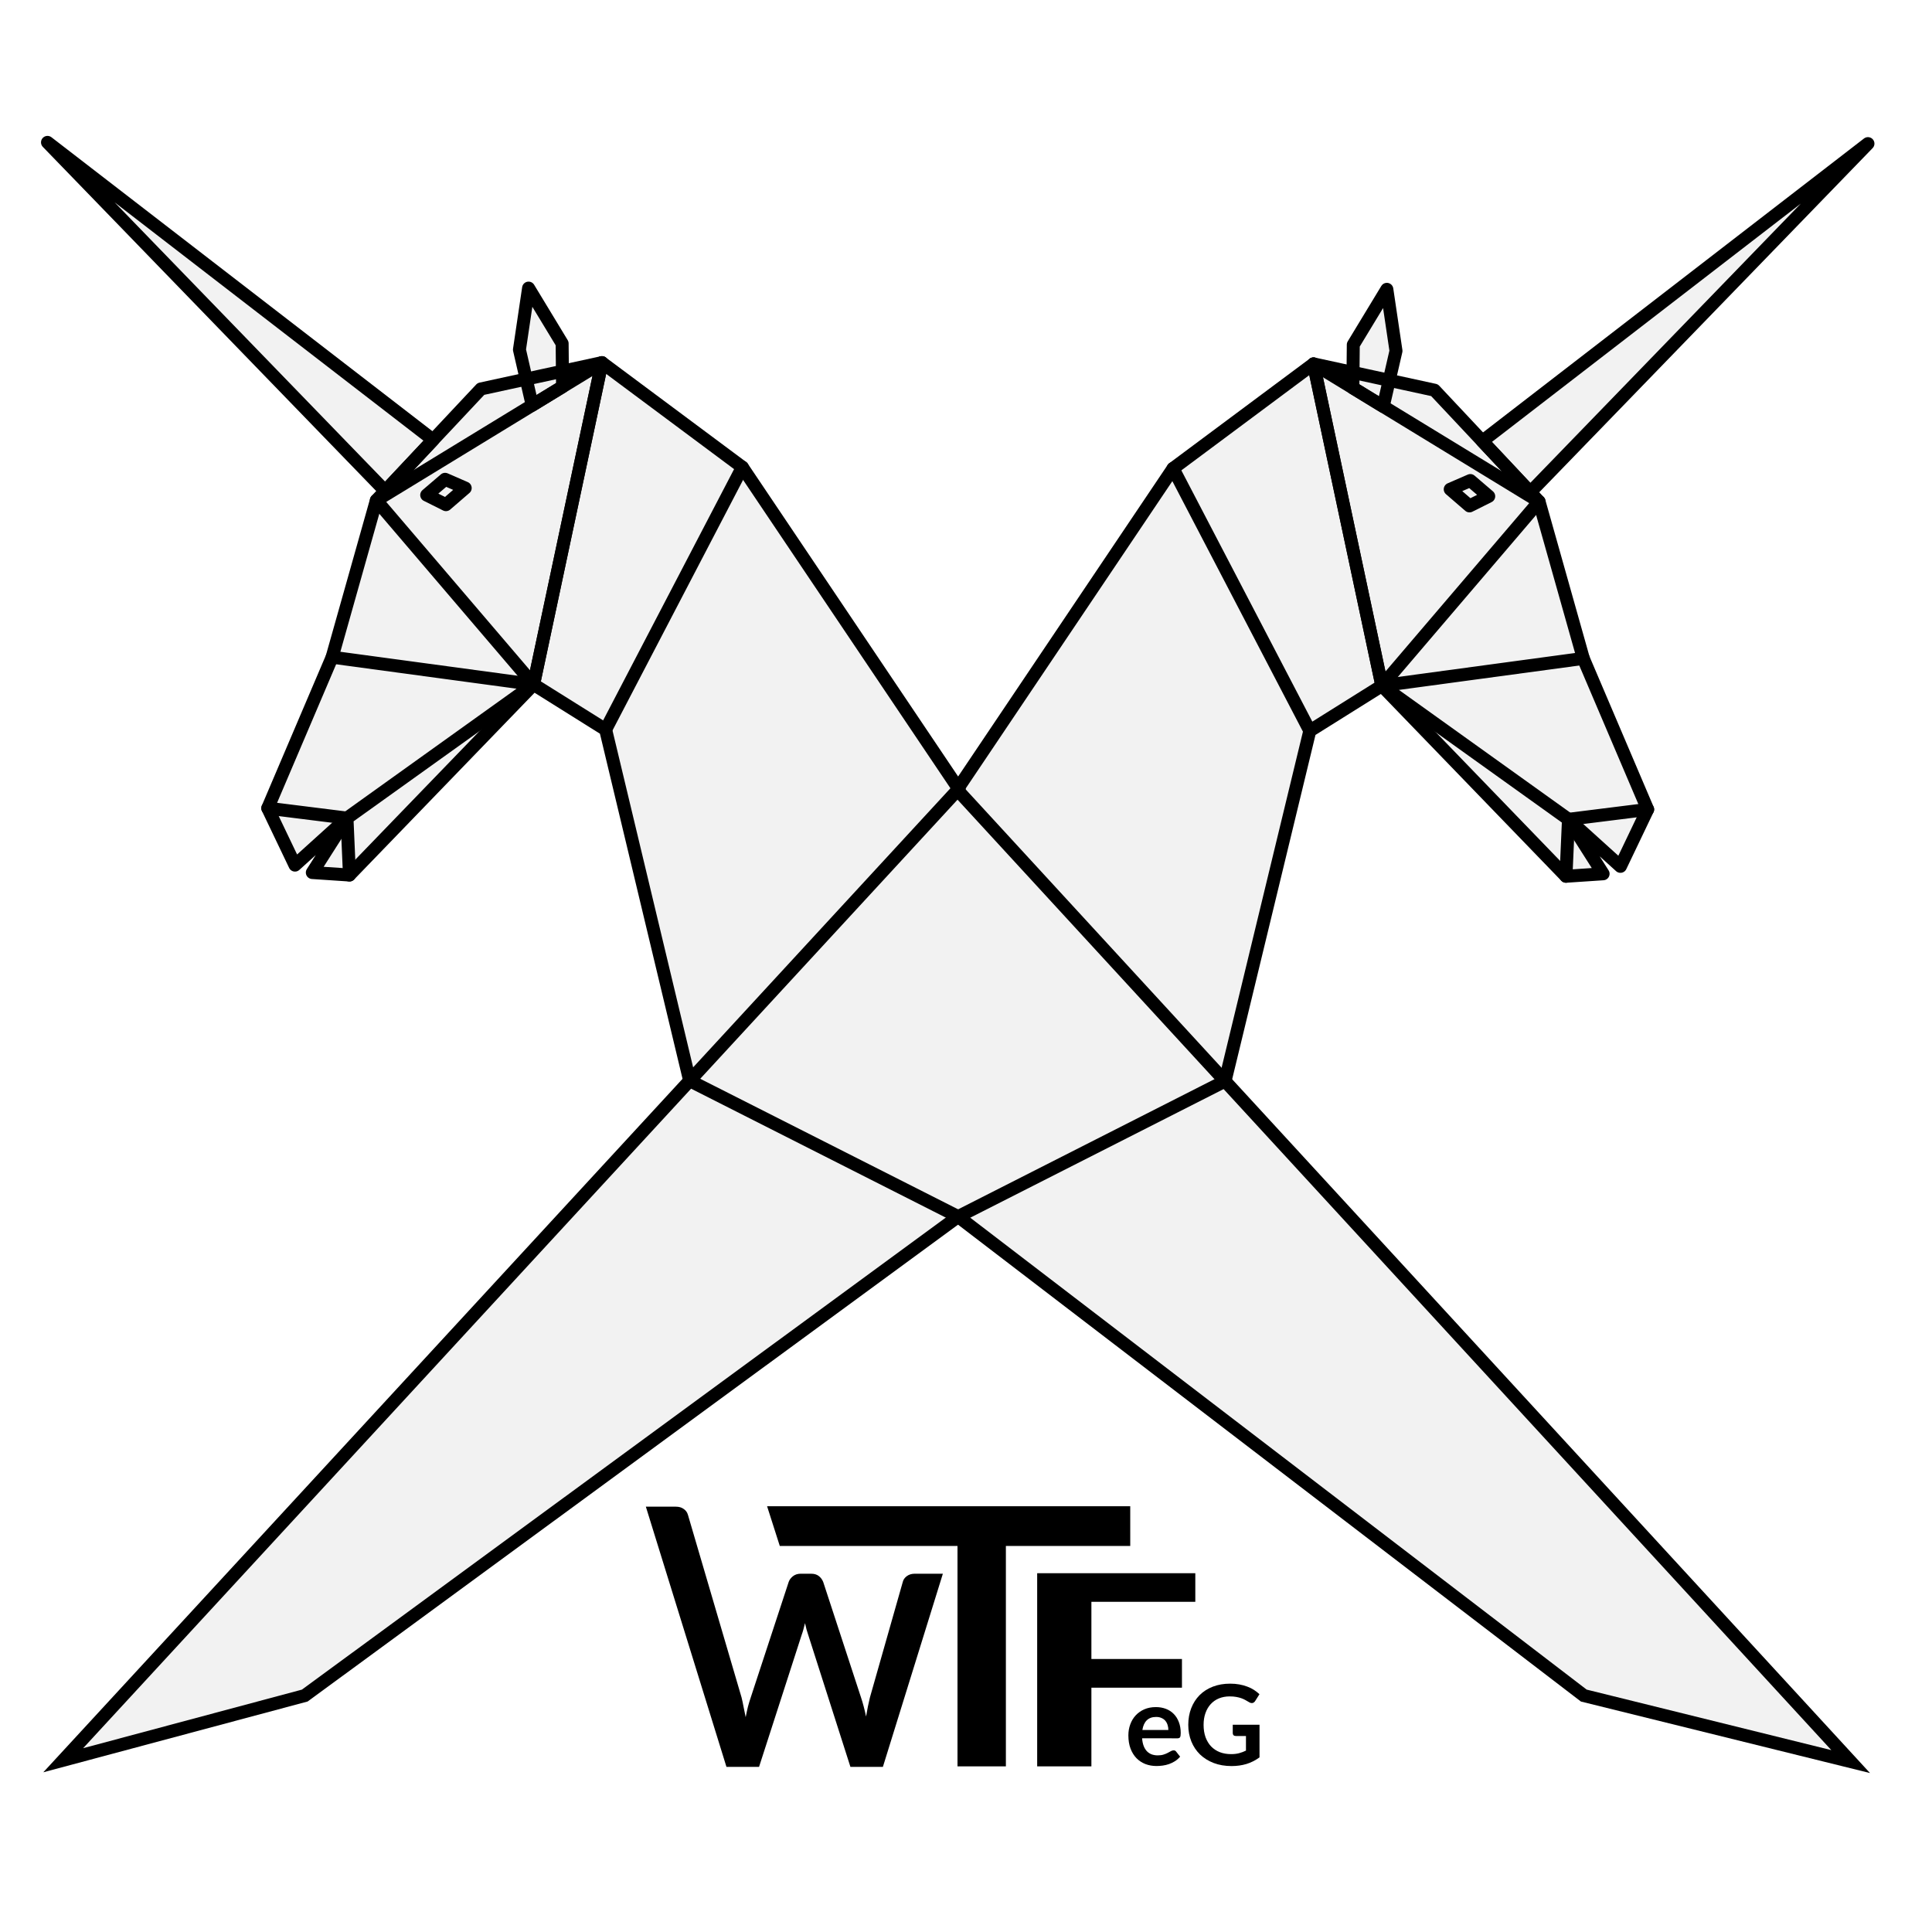 <?xml version="1.0" encoding="UTF-8" standalone="no"?>
<svg
   xmlns:dc="http://purl.org/dc/elements/1.1/"
   xmlns:cc="http://creativecommons.org/ns#"
   xmlns:rdf="http://www.w3.org/1999/02/22-rdf-syntax-ns#"
   xmlns:svg="http://www.w3.org/2000/svg"
   xmlns="http://www.w3.org/2000/svg"
   width="512"
   height="512"
   viewBox="0 0 135.467 135.467"
   version="1.1"
   id="svg8"
   enable-background="new">
  <title
     id="title">Werkkooperative der Technikfreundinnen e.G.</title>
  <defs
     id="l3d-1">
    <filter
       style="color-interpolation-filters:sRGB"
       id="l3d-2">
      <feBlend
         mode="darken"
         in2="BackgroundImage"
         id="feBlend864" />
    </filter>
    <filter
       id="l3d-3"
       style="color-interpolation-filters:sRGB">
      <feBlend
         id="feBlend888"
         in2="BackgroundImage"
         mode="color-dodge" />
    </filter>
  </defs>
  <path
     id="wtf_l3d_1"
     d="m 109.803,61.441 2.603,-0.174 -2.175,-3.749 3.39,3.229 1.909,-3.992 -4.512,-10.587 -3.102,-10.999 -0.617,-0.657 23.677,-24.443 -27.039,20.862 -3.354,-3.572 -3.132,-0.654 0.433,-2.101 -0.613,-4.042 -2.32,3.489 -0.146,2.219 -2.703,-0.755 -9.849,7.332 -14.994,22.424 -15.211,-22.435 -9.823,-7.346 -2.764,0.54 -0.044,-1.947 -2.244,-3.691 -0.749,4.125 0.461,2.005 -3.161,0.75 -3.354,3.572 -26.691,-20.507 23.329,24.087 -0.597,0.81 -3.122,10.846 -4.512,10.587 1.909,3.992 3.141,-2.782 -1.926,3.302 2.603,0.174 12.91,-13.362 5.053,3.165 5.892,24.617 L 4.863,123.29 21.369,118.89 67.182,85.305 111.052,118.89 129.347,123.326 85.897,75.803 91.66,51.183 96.893,48.079 Z"
     style="fill:#f2f2f2;stroke:#000000;stroke-width:0.265px;stroke-linecap:butt;stroke-linejoin:miter;stroke-opacity:1" />
  <g
     id="layer1"
     transform="translate(-14.275,-17.333)"
     style="filter:url(#filter862)">
    <path
       id="wtf_l3d_2"
       d="m 62.632,93.108 -5.892,-24.617 -5.053,-3.165 -12.91,13.362 -2.603,-0.174 2.43,-3.818 -3.645,3.297 -1.909,-3.992 4.512,-10.587 3.102,-10.999 7.332,-7.81 8.482,-1.844 9.849,7.332 15.142,22.518"
       style="fill:none;stroke:#000000;stroke-width:0.909;stroke-linecap:round;stroke-linejoin:round;stroke-miterlimit:4;stroke-dasharray:none;stroke-opacity:1" />
    <path
       id="wtf_l3d_3"
       d="M 44.644,48.178 17.605,27.316 41.282,51.759 Z"
       style="fill:none;stroke:#000000;stroke-width:0.909;stroke-linecap:round;stroke-linejoin:round;stroke-miterlimit:4;stroke-dasharray:none;stroke-opacity:1" />
    <path
       id="wtf_l3d_4"
       d="m 53.72,44.447 -0.029,-3.03 -2.354,-3.883 -0.64,4.317 0.895,3.895 z"
       style="fill:none;stroke:#000000;stroke-width:0.909;stroke-linecap:round;stroke-linejoin:round;stroke-miterlimit:4;stroke-dasharray:none;stroke-opacity:1" />
    <path
       id="wtf_l3d_5"
       d="M 51.688,65.325 40.665,52.416 56.48,42.762 Z"
       style="fill:none;stroke:#000000;stroke-width:0.909;stroke-linecap:round;stroke-linejoin:round;stroke-miterlimit:4;stroke-dasharray:none;stroke-opacity:1" />
    <path
       id="wtf_l3d_6"
       d="m 46.894,51.554 -1.411,-0.614 -1.289,1.104 1.35,0.675 z"
       style="fill:none;stroke:#000000;stroke-width:0.909;stroke-linecap:round;stroke-linejoin:round;stroke-miterlimit:4;stroke-dasharray:none;stroke-opacity:1" />
    <path
       id="wtf_l3d_7"
       d="M 38.604,74.695 33.051,74.001"
       style="fill:none;stroke:#000000;stroke-width:0.909;stroke-linecap:round;stroke-linejoin:round;stroke-miterlimit:4;stroke-dasharray:none;stroke-opacity:1" />
    <path
       id="wtf_l3d_8"
       d="M 38.778,78.687 38.604,74.695 51.688,65.325 37.563,63.414"
       style="fill:none;stroke:#000000;stroke-width:0.909;stroke-linecap:round;stroke-linejoin:round;stroke-miterlimit:4;stroke-dasharray:none;stroke-opacity:1" />
    <path
       id="wtf_l3d_9"
       d="M 56.48,42.762 51.688,65.325"
       style="fill:none;stroke:#000000;stroke-width:0.909;stroke-linecap:round;stroke-linejoin:round;stroke-miterlimit:4;stroke-dasharray:none;stroke-opacity:1" />
    <path
       id="wtf_l3d_10"
       d="M 66.329,50.094 56.74,68.491"
       style="fill:none;stroke:#000000;stroke-width:0.909;stroke-linecap:round;stroke-linejoin:round;stroke-miterlimit:4;stroke-dasharray:none;stroke-opacity:1" />
    <path
       style="fill:none;stroke:#000000;stroke-width:0.909;stroke-linecap:round;stroke-linejoin:miter;stroke-miterlimit:4;stroke-dasharray:none;stroke-opacity:1"
       d="M 81.384,72.699 144.039,140.851 125.327,136.222 81.457,102.637 62.632,93.108"
       id="wtf_l3d_11" />
    <path
       style="fill:none;stroke:#000000;stroke-width:0.909;stroke-linecap:round;stroke-linejoin:round;stroke-miterlimit:4;stroke-dasharray:none;stroke-opacity:1"
       d="m 100.172,93.136 5.943,-24.558 5.053,-3.165 12.91,13.362 2.603,-0.174 -2.43,-3.818 3.645,3.297 1.909,-3.992 -4.512,-10.587 -3.102,-10.999 -7.332,-7.81 -8.482,-1.844 -9.849,7.332 -15.142,22.518"
       id="wtf_l3d_12" />
    <path
       style="fill:none;stroke:#000000;stroke-width:0.909;stroke-linecap:round;stroke-linejoin:round;stroke-miterlimit:4;stroke-dasharray:none;stroke-opacity:1"
       d="m 118.212,48.265 27.039,-20.862 -23.677,24.443 z"
       id="wtf_l3d_13" />
    <path
       style="fill:none;stroke:#000000;stroke-width:0.909;stroke-linecap:round;stroke-linejoin:round;stroke-miterlimit:4;stroke-dasharray:none;stroke-opacity:1"
       d="m 109.135,44.533 0.029,-3.03 2.354,-3.883 0.64,4.317 -0.895,3.895 z"
       id="wtf_l3d_14" />
    <path
       style="fill:none;stroke:#000000;stroke-width:0.909;stroke-linecap:round;stroke-linejoin:round;stroke-miterlimit:4;stroke-dasharray:none;stroke-opacity:1"
       d="M 111.168,65.412 122.19,52.502 106.375,42.849 Z"
       id="wtf_l3d_15" />
    <path
       style="fill:none;stroke:#000000;stroke-width:0.909;stroke-linecap:round;stroke-linejoin:round;stroke-miterlimit:4;stroke-dasharray:none;stroke-opacity:1"
       d="m 117.372,51.027 1.289,1.104 -1.35,0.675 -1.35,-1.166 z"
       id="wtf_l3d_16" />
    <path
       style="fill:none;stroke:#000000;stroke-width:0.909;stroke-linecap:round;stroke-linejoin:round;stroke-miterlimit:4;stroke-dasharray:none;stroke-opacity:1"
       d="m 124.251,74.782 5.554,-0.694"
       id="wtf_l3d_17" />
    <path
       style="fill:none;stroke:#000000;stroke-width:0.909;stroke-linecap:round;stroke-linejoin:round;stroke-miterlimit:4;stroke-dasharray:none;stroke-opacity:1"
       d="m 124.078,78.773 0.174,-3.992 -13.083,-9.37 14.125,-1.911"
       id="wtf_l3d_18" />
    <path
       style="fill:none;stroke:#000000;stroke-width:0.909;stroke-linecap:round;stroke-linejoin:round;stroke-miterlimit:4;stroke-dasharray:none;stroke-opacity:1"
       d="m 106.375,42.849 4.792,22.563"
       id="wtf_l3d_19" />
    <path
       style="fill:none;stroke:#000000;stroke-width:0.909;stroke-linecap:round;stroke-linejoin:round;stroke-miterlimit:4;stroke-dasharray:none;stroke-opacity:1"
       d="m 96.527,50.181 9.589,18.396"
       id="wtf_l3d_20" />
    <path
       id="wtf_l3d_21"
       d="M 81.533,72.605 18.707,140.757 35.644,136.222 81.457,102.637 100.172,93.136"
       style="fill:none;stroke:#000000;stroke-width:0.909;stroke-linecap:round;stroke-linejoin:miter;stroke-miterlimit:4;stroke-dasharray:none;stroke-opacity:1" />
    <g
       id="wtf_l3d_22"
       transform="matrix(0.726,0,0,0.726,54.952,5.908)">
      <path
         id="wtf_l3d_23"
         style="font-style:normal;font-variant:normal;font-weight:bold;font-stretch:normal;font-size:10.583px;line-height:1.25;font-family:Lato;-inkscape-font-specification:'Lato Bold';letter-spacing:0px;word-spacing:0px;fill:#000000;fill-opacity:1;stroke:none;stroke-width:0.869;filter:url(#filter886)"
         d="M 53.131,165.049 H 41.12 v 21.284 H 36.446 V 165.049 H 19.284 l -1.228,-3.84 h 35.074 z" />
      <path
         id="wtf_l3d_24"
         style="font-style:normal;font-variant:normal;font-weight:bold;font-stretch:normal;font-size:10.583px;line-height:1.25;font-family:Lato;-inkscape-font-specification:'Lato Bold';letter-spacing:0px;word-spacing:0px;fill:#000000;fill-opacity:1;stroke:none;stroke-width:0.645;filter:url(#filter886)"
         d="m 49.379,170.442 v 5.521 h 8.746 v 2.773 h -8.746 v 7.597 h -5.237 v -18.652 h 15.273 v 2.76 z" />
      <g
         aria-label="eG"
         style="font-style:normal;font-variant:normal;font-weight:normal;font-stretch:normal;font-size:10.77px;line-height:1.25;font-family:'Tw Cen MT';-inkscape-font-specification:'Tw Cen MT, Normal';font-variant-ligatures:normal;font-variant-caps:normal;font-variant-numeric:normal;text-align:start;letter-spacing:0px;word-spacing:0px;writing-mode:lr-tb;text-anchor:start;fill:#000000;fill-opacity:1;stroke:none;stroke-width:0.269;filter:url(#filter886)"
         id="text823"
         transform="translate(-12.312,61.624)">
        <path
           d="m 69.124,121.196 q 0,-0.258 -0.075,-0.485 -0.07,-0.232 -0.215,-0.404 -0.145,-0.172 -0.372,-0.269 -0.221,-0.102 -0.517,-0.102 -0.576,0 -0.91,0.328 -0.328,0.328 -0.42,0.932 z m -2.536,0.802 q 0.032,0.425 0.151,0.738 0.118,0.307 0.312,0.512 0.194,0.199 0.458,0.302 0.269,0.097 0.592,0.097 0.323,0 0.555,-0.075 0.237,-0.075 0.409,-0.167 0.178,-0.091 0.307,-0.167 0.135,-0.075 0.258,-0.075 0.167,0 0.248,0.124 l 0.382,0.485 q -0.221,0.258 -0.495,0.436 -0.275,0.172 -0.576,0.28 -0.296,0.102 -0.609,0.145 -0.307,0.043 -0.598,0.043 -0.576,0 -1.072,-0.188 -0.495,-0.194 -0.862,-0.565 -0.366,-0.377 -0.576,-0.926 -0.21,-0.555 -0.21,-1.282 0,-0.565 0.183,-1.061 0.183,-0.501 0.522,-0.867 0.345,-0.372 0.835,-0.587 0.495,-0.215 1.115,-0.215 0.522,0 0.964,0.167 0.442,0.167 0.759,0.49 0.318,0.318 0.495,0.786 0.183,0.463 0.183,1.061 0,0.302 -0.065,0.409 -0.065,0.102 -0.248,0.102 z"
           style="font-style:normal;font-variant:normal;font-weight:bold;font-stretch:normal;font-family:Lato;-inkscape-font-specification:'Lato Bold';stroke-width:0.269"
           id="L3D_a" />
        <path
           d="m 77.928,120.69 v 3.15 q -0.592,0.436 -1.265,0.641 -0.668,0.199 -1.432,0.199 -0.953,0 -1.729,-0.296 -0.77,-0.296 -1.319,-0.824 -0.544,-0.528 -0.84,-1.26 -0.296,-0.732 -0.296,-1.599 0,-0.878 0.285,-1.61 0.285,-0.732 0.808,-1.26 0.528,-0.528 1.276,-0.819 0.749,-0.291 1.68,-0.291 0.474,0 0.883,0.075 0.415,0.075 0.765,0.21 0.355,0.129 0.646,0.318 0.291,0.188 0.533,0.415 l -0.415,0.657 q -0.097,0.156 -0.253,0.194 -0.156,0.032 -0.339,-0.081 -0.178,-0.102 -0.355,-0.205 -0.178,-0.102 -0.398,-0.178 -0.215,-0.075 -0.49,-0.124 -0.269,-0.049 -0.625,-0.049 -0.576,0 -1.045,0.194 -0.463,0.194 -0.792,0.555 -0.328,0.361 -0.506,0.867 -0.178,0.506 -0.178,1.131 0,0.668 0.188,1.195 0.194,0.522 0.539,0.889 0.35,0.361 0.84,0.555 0.49,0.188 1.093,0.188 0.431,0 0.77,-0.091 0.339,-0.091 0.662,-0.248 v -1.411 h -0.98 q -0.14,0 -0.221,-0.075 -0.075,-0.081 -0.075,-0.194 v -0.819 z"
           style="font-style:normal;font-variant:normal;font-weight:bold;font-stretch:normal;font-family:Lato;-inkscape-font-specification:'Lato Bold';stroke-width:0.269"
           id="L3D_b" />
      </g>
      <g
         aria-label="W"
         style="font-style:normal;font-weight:normal;font-size:10.583px;line-height:1.25;font-family:sans-serif;letter-spacing:0px;word-spacing:0px;fill:#000000;fill-opacity:1;stroke:none;stroke-width:0.265;filter:url(#filter886)"
         id="L3D_c"
         transform="matrix(2.438,0,0,2.438,-53.807,-87.621)">
        <path
           d="m 36.44,104.737 -2.376,7.652 h -1.286 l -1.672,-5.228 c -0.046,-0.127 -0.088,-0.282 -0.127,-0.466 -0.021,0.088 -0.042,0.171 -0.064,0.249 -0.021,0.078 -0.044,0.15 -0.069,0.217 l -1.688,5.228 H 27.867 L 24.674,102.081 h 1.191 c 0.123,0 0.226,0.03 0.307,0.09 0.085,0.057 0.141,0.134 0.169,0.233 l 2.124,7.233 c 0.028,0.113 0.055,0.236 0.079,0.37 0.028,0.131 0.056,0.268 0.085,0.413 0.028,-0.148 0.058,-0.288 0.09,-0.418 0.035,-0.131 0.072,-0.252 0.111,-0.365 l 1.503,-4.577 c 0.028,-0.081 0.083,-0.155 0.164,-0.222 0.085,-0.067 0.187,-0.101 0.307,-0.101 h 0.418 c 0.123,0 0.224,0.03 0.302,0.09 0.078,0.06 0.136,0.138 0.175,0.233 l 1.498,4.577 c 0.074,0.219 0.141,0.471 0.201,0.757 0.046,-0.279 0.097,-0.531 0.153,-0.757 l 1.302,-4.577 c 0.021,-0.088 0.074,-0.164 0.159,-0.228 0.088,-0.064 0.192,-0.095 0.312,-0.095 z"
           style="font-style:normal;font-variant:normal;font-weight:bold;font-stretch:normal;font-family:Lato;-inkscape-font-specification:'Lato Bold';stroke-width:0.265"
           id="L3D_d" />
      </g>
    </g>
  </g>
  <g
     id="layer2"
     transform="translate(0,89.105)" />
</svg>
